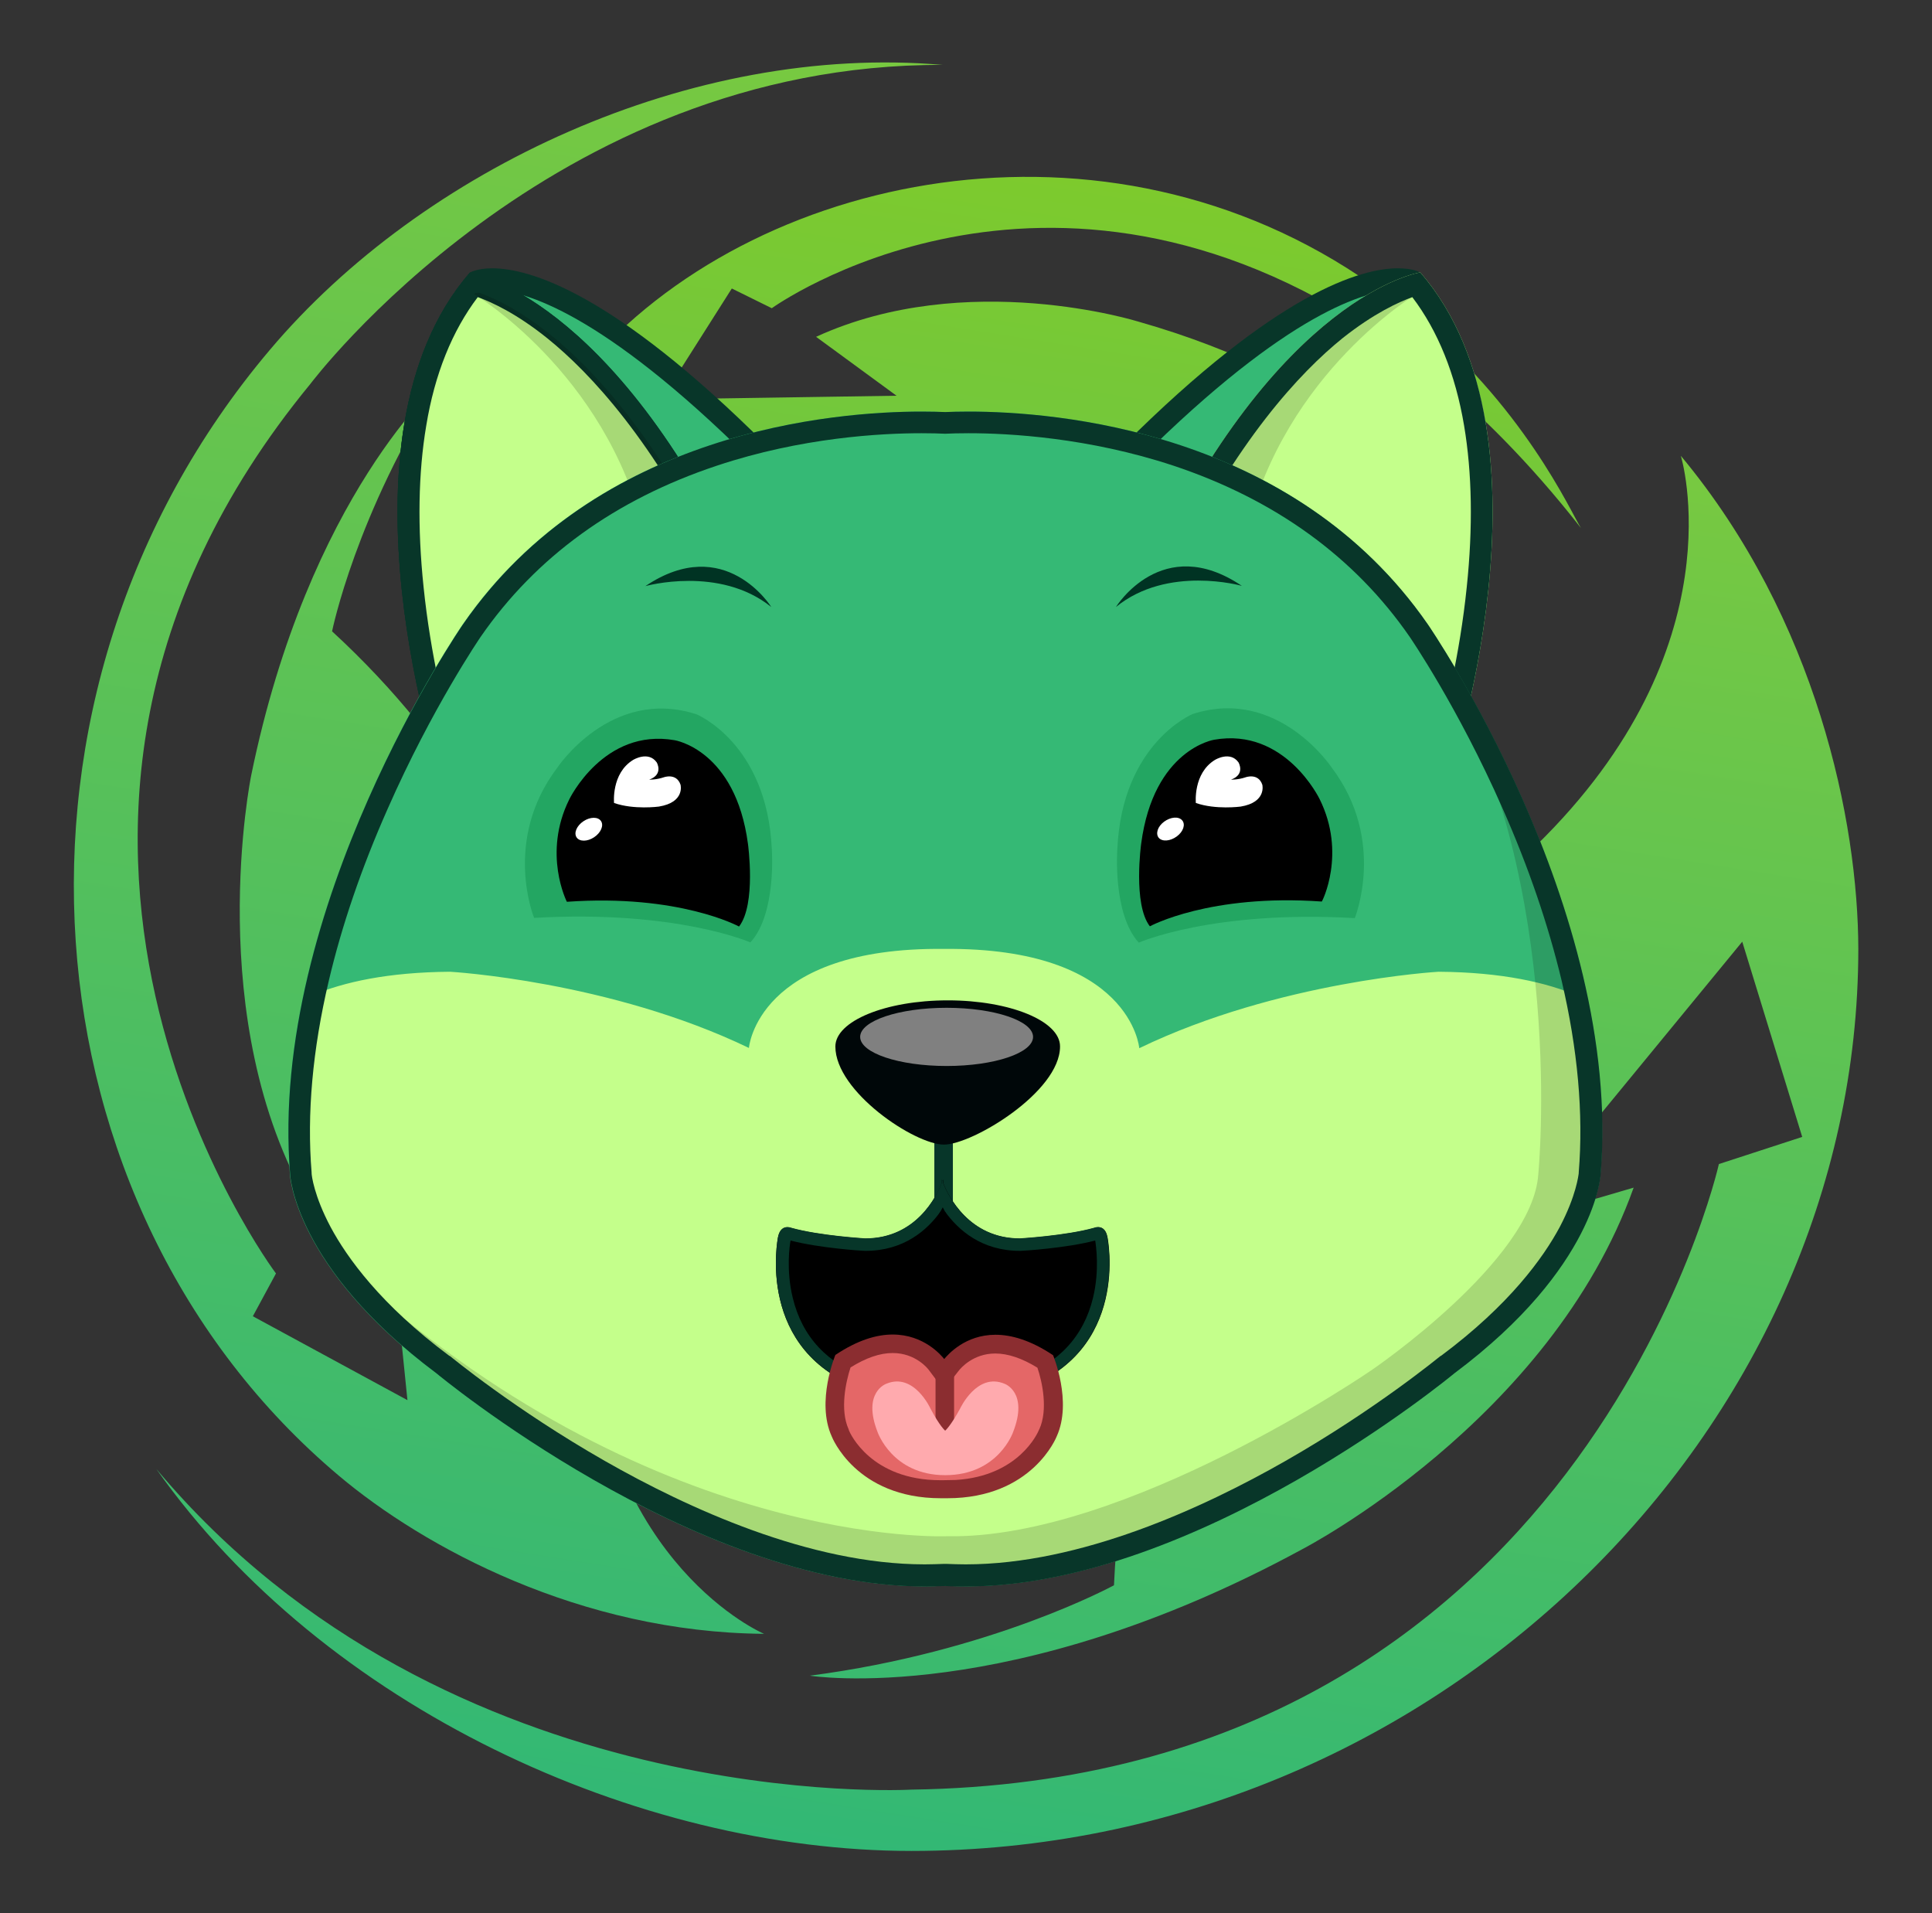 <svg width="101" height="100" viewBox="0 0 101 100" fill="none" xmlns="http://www.w3.org/2000/svg">
<rect x="0" y="0" width="101" height="100" fill="#333333" stroke="none"/>
<path d="M87.87 23.825C87.87 23.825 90.954 33.815 80.291 44.207C77.824 46.62 74.878 49.435 71.87 52.538C71.87 52.538 59.193 61.712 58.236 82.86C58.236 82.86 51.841 86.353 42.336 87.585C42.336 87.585 52.797 89.281 68.08 80.975C68.08 80.975 81.047 74.278 85.403 62.076L78.97 63.961L91.08 49.221L94.215 59.425L89.859 60.844C89.859 60.844 82.658 93.051 47.649 93.541C47.649 93.541 23.403 94.949 8.17 76.778C16.957 89.231 33.297 96.746 47.649 96.746C74.992 96.746 97.148 74.768 97.148 49.598C97.135 42.951 94.983 32.37 87.87 23.825Z" fill="url(#paint0_linear)"/>
<path d="M30.666 69.05C30.452 66.085 30.213 62.579 29.835 58.859C29.835 58.859 30.83 45.401 17.36 32.998C17.36 32.998 18.606 26.841 23.088 19.892C23.088 19.892 16.139 25.836 13.13 40.538C13.13 40.538 10.537 53.292 16.164 62.943L19.626 56.71L21.3 73.184L13.218 68.799L14.427 66.562C14.427 66.562 -2.971 43.416 16.214 20.081C16.214 20.081 28.791 3.317 49.273 3.393C36.155 2.249 22.081 8.834 14.1 18.296C-1.12 36.303 1.07 63.132 17.725 77.142C22.144 80.862 30.326 85.323 39.944 85.398C39.932 85.398 31.61 81.855 30.666 69.05Z" fill="url(#paint1_linear)"/>
<path d="M40.347 16.11C40.347 16.11 54.711 5.743 72.146 17.58C72.146 17.58 77.056 20.445 82.645 27.595C82.142 26.816 79.624 21.098 73.644 16.348C60.2 5.278 41.468 8.206 31.85 17.856C28.816 20.797 24.812 26.803 24.183 33.715C24.183 33.715 27.506 27.959 37.15 28.06C39.768 28.085 41.593 27.947 44.829 28.098C44.829 28.098 54.938 29.832 65.386 20.332C65.386 20.332 69.44 21.601 74.387 25.258C74.387 25.258 70.346 19.892 59.52 16.813C59.52 16.813 50.531 13.998 42.663 17.605L46.868 20.684L34.581 20.872L38.257 15.079L40.347 16.11Z" fill="url(#paint2_linear)"/>
<path d="M23.39 39.834C22.924 38.263 21.993 34.783 21.577 30.774C21.061 25.836 21.225 19.063 24.926 14.702C25.039 14.665 25.303 14.589 25.744 14.589C27.519 14.589 31.623 15.733 39.327 23.297L23.39 39.834Z" fill="#35B975"/>
<path d="M25.732 15.155C27.066 15.155 30.931 15.971 38.509 23.31L23.667 38.728C22.408 34.104 19.79 21.827 25.241 15.192C25.341 15.18 25.505 15.155 25.732 15.155ZM25.732 14.024C24.926 14.024 24.561 14.25 24.561 14.25C16.995 22.983 23.126 40.915 23.126 40.915L40.095 23.297C32.013 15.23 27.632 14.024 25.732 14.024Z" fill="#083629"/>
<path d="M23.44 40.023C23 38.553 22.005 34.959 21.565 30.774C21.049 25.898 21.212 19.239 24.775 14.878C25.379 15.054 26.902 15.607 28.879 17.178C31.245 19.05 34.758 22.795 38.194 30.008L23.44 40.023Z" fill="#C4FF8B"/>
<path d="M24.976 15.531C25.681 15.783 26.99 16.373 28.627 17.693C30.868 19.502 34.191 23.058 37.477 29.806L23.78 39.105C23.289 37.371 22.509 34.242 22.144 30.686C21.816 27.557 21.867 24.717 22.282 22.254C22.723 19.553 23.642 17.291 24.976 15.531ZM24.561 14.25C16.995 22.983 23.126 40.915 23.126 40.915L38.899 30.196C31.976 15.356 24.561 14.25 24.561 14.25Z" fill="#083629"/>
<path opacity="0.15" fill-rule="evenodd" clip-rule="evenodd" d="M24.724 15.331C24.724 15.331 31.648 19.415 33.675 27.821L36.533 26.276C36.533 26.276 29.533 14.539 24.724 15.331Z" fill="black"/>
<path d="M24.888 15.242C25.568 15.469 26.965 16.047 28.74 17.467C31.031 19.301 34.443 22.945 37.792 29.907L23.617 39.532C23.138 37.886 22.282 34.581 21.879 30.774C21.552 27.62 21.59 24.755 22.005 22.254C22.496 19.402 23.453 17.052 24.888 15.242ZM24.561 14.25C16.995 22.983 23.126 40.915 23.126 40.915L38.899 30.196C31.976 15.356 24.561 14.25 24.561 14.25Z" fill="#083629"/>
<path d="M59.507 23.297C67.199 15.72 71.303 14.577 73.078 14.577C73.519 14.577 73.783 14.652 73.896 14.69C77.597 19.05 77.761 25.823 77.245 30.762C76.829 34.77 75.898 38.251 75.432 39.822L59.507 23.297Z" fill="#35B975"/>
<path d="M73.078 15.155C73.305 15.155 73.468 15.18 73.569 15.205C75.055 17.014 76.049 19.377 76.54 22.267C76.955 24.73 77.006 27.57 76.678 30.699C76.338 34.004 75.634 36.944 75.143 38.741L60.3 23.31C67.879 15.959 71.744 15.155 73.078 15.155ZM73.078 14.024C71.177 14.024 66.796 15.23 58.714 23.297L75.684 40.927C75.684 40.927 81.815 22.983 74.249 14.25C74.249 14.237 73.896 14.024 73.078 14.024Z" fill="#083629"/>
<path d="M74.249 14.237C74.249 14.237 66.834 15.343 59.91 30.196L75.684 40.915C75.684 40.915 81.815 22.971 74.249 14.237Z" fill="#C4FF8B"/>
<path opacity="0.15" fill-rule="evenodd" clip-rule="evenodd" d="M74.098 15.331C74.098 15.331 67.186 19.415 65.16 27.821L62.302 26.276C62.289 26.276 69.289 14.539 74.098 15.331Z" fill="black"/>
<path d="M73.833 15.532C75.168 17.291 76.087 19.553 76.54 22.254C76.955 24.717 77.006 27.557 76.678 30.686C76.313 34.242 75.533 37.371 75.042 39.105L61.345 29.794C64.631 23.034 67.954 19.477 70.195 17.668C71.832 16.373 73.128 15.783 73.833 15.532ZM74.249 14.237C74.249 14.237 66.834 15.343 59.91 30.196L75.684 40.915C75.684 40.915 81.815 22.971 74.249 14.237Z" fill="#083629"/>
<path d="M74.639 32.646C66.809 21.312 52.218 21.412 49.411 21.538C46.604 21.412 32.013 21.312 24.183 32.646C24.183 32.646 13.999 47.424 15.157 61.385C15.157 61.385 15.383 66.235 22.798 71.777C22.798 71.777 37.011 83.589 49.411 82.885C61.811 83.589 76.024 71.777 76.024 71.777C83.439 66.235 83.665 61.385 83.665 61.385C84.823 47.424 74.639 32.646 74.639 32.646Z" fill="#35B975"/>
<path d="M83.048 55.554C83.048 55.554 83.023 53.619 82.507 52.061C80.871 51.357 78.529 50.817 75.206 50.792C75.206 50.792 66.847 51.269 59.558 54.788C59.558 54.788 59.142 49.51 49.348 49.598C39.567 49.497 39.151 54.775 39.151 54.775C31.875 51.269 23.529 50.792 23.529 50.792C20.268 50.817 17.964 51.332 16.328 52.023C16.214 53.154 15.774 55.441 15.774 55.441C15.069 60.09 15.069 64.262 21.137 69.842C21.137 69.842 34.657 82.382 49.285 82.458V82.521C62.126 83.3 77.308 70.206 77.308 70.206C83.401 64.954 83.816 61.573 83.048 55.554Z" fill="#C4FF8B"/>
<path opacity="0.15" fill-rule="evenodd" clip-rule="evenodd" d="M83.048 61.623C82.218 67.756 72.675 73.762 72.675 73.762C57.594 83.878 49.65 82.445 49.65 82.445C32.24 82.747 17.927 66.147 17.927 66.147C33.965 81.013 49.524 80.296 49.524 80.296C58.828 80.472 71.706 71.613 71.706 71.613C71.706 71.613 80.115 65.896 80.417 61.385C80.417 61.385 81.903 46.331 75.533 35.21C75.533 35.197 84.181 47.16 83.048 61.623Z" fill="black"/>
<path d="M50.645 22.644C52.734 22.644 56.901 22.87 61.345 24.34C66.658 26.112 70.812 29.115 73.695 33.287C73.72 33.325 76.213 36.956 78.541 42.234C79.914 45.325 80.946 48.366 81.638 51.257C82.482 54.85 82.784 58.218 82.532 61.284V61.297V61.322C82.52 61.41 82.406 62.491 81.538 64.137C80.682 65.733 78.919 68.195 75.344 70.859L75.319 70.872L75.294 70.885C75.256 70.91 71.932 73.662 67.199 76.363C62.881 78.826 56.486 81.767 50.481 81.767C50.141 81.767 49.801 81.754 49.474 81.742H49.411H49.348C49.021 81.754 48.681 81.767 48.341 81.767C42.336 81.767 35.941 78.826 31.623 76.363C26.89 73.662 23.566 70.91 23.529 70.885L23.503 70.872L23.478 70.859C19.903 68.195 18.14 65.733 17.284 64.137C16.416 62.503 16.29 61.435 16.29 61.322V61.284C16.038 58.231 16.34 54.863 17.184 51.282C17.863 48.392 18.896 45.363 20.268 42.272C22.597 36.982 25.102 33.325 25.127 33.287C28.01 29.115 32.152 26.112 37.477 24.34C41.921 22.858 46.088 22.644 48.177 22.644C48.706 22.644 49.109 22.656 49.361 22.669H49.411H49.461C49.713 22.656 50.116 22.644 50.645 22.644ZM50.645 21.513C50.116 21.513 49.701 21.526 49.411 21.538C49.121 21.526 48.694 21.513 48.177 21.513C43.645 21.513 31.208 22.493 24.196 32.646C24.196 32.646 14.011 47.424 15.169 61.385C15.169 61.385 15.396 66.235 22.811 71.777C22.811 71.777 36.218 82.923 48.354 82.923C48.719 82.923 49.071 82.91 49.424 82.898C49.776 82.923 50.141 82.923 50.494 82.923C62.617 82.923 76.036 71.777 76.036 71.777C83.451 66.235 83.678 61.385 83.678 61.385C84.836 47.424 74.652 32.646 74.652 32.646C67.627 22.493 55.177 21.513 50.645 21.513Z" fill="#083629"/>
<path d="M49.814 59.186H48.845V65.243H49.814V59.186Z" fill="#073629"/>
<path d="M57.896 64.665C57.758 63.936 57.203 64.187 57.203 64.187C55.718 64.602 53.326 64.74 53.326 64.74C50.657 64.74 49.575 62.503 49.31 61.837V61.649C49.31 61.649 49.298 61.686 49.273 61.749C49.247 61.686 49.235 61.649 49.235 61.649V61.837C48.971 62.516 47.9 64.74 45.232 64.74C45.232 64.74 42.852 64.602 41.367 64.187C41.367 64.187 40.813 63.948 40.674 64.665C40.674 64.665 39.428 70.696 45.232 72.656H53.314C59.142 70.696 57.896 64.665 57.896 64.665Z" fill="black"/>
<path d="M49.172 63.32L49.285 63.634L49.398 63.32C50.091 64.288 51.312 65.381 53.326 65.381H53.339H53.351C53.452 65.381 55.718 65.243 57.254 64.841C57.292 65.079 57.493 66.374 57.141 67.831C56.65 69.867 55.315 71.287 53.213 72.028H49.31H49.247H45.358C43.255 71.287 41.933 69.879 41.442 67.831C41.09 66.386 41.279 65.079 41.329 64.841C42.865 65.243 45.118 65.381 45.219 65.381H45.232H45.244C47.258 65.381 48.48 64.288 49.172 63.32ZM49.31 61.636C49.31 61.636 49.298 61.674 49.273 61.737C49.247 61.674 49.235 61.636 49.235 61.636V61.825C48.971 62.503 47.9 64.728 45.232 64.728C45.232 64.728 42.852 64.589 41.367 64.175C41.367 64.175 41.279 64.137 41.165 64.137C40.989 64.137 40.763 64.225 40.674 64.652C40.674 64.652 39.428 70.684 45.232 72.644H49.235H49.298H53.314C59.13 70.684 57.883 64.652 57.883 64.652C57.795 64.212 57.569 64.137 57.392 64.137C57.279 64.137 57.191 64.175 57.191 64.175C55.706 64.589 53.314 64.728 53.314 64.728C50.645 64.728 49.562 62.491 49.298 61.825V61.636H49.31Z" fill="#073629"/>
<path d="M49.285 63.106L48.983 63.647H49.575L49.285 63.106Z" fill="black"/>
<path d="M49.184 77.834C45.144 77.834 43.985 75.031 43.935 74.906L43.922 74.881C43.293 73.498 43.885 71.639 44.061 71.136C44.98 70.533 45.861 70.231 46.667 70.231C48.064 70.231 48.832 71.148 48.971 71.337L49.348 71.84L49.738 71.337C49.877 71.161 50.657 70.256 52.03 70.256C52.835 70.256 53.704 70.558 54.635 71.161C54.824 71.664 55.416 73.511 54.774 74.893V74.906V74.918C54.724 75.031 53.616 77.695 49.801 77.834C49.801 77.834 49.235 77.834 49.184 77.834Z" fill="#E46767"/>
<path d="M46.667 70.721C47.863 70.721 48.517 71.538 48.58 71.639L49.336 72.644L50.116 71.651C50.229 71.5 50.884 70.746 52.029 70.746C52.697 70.746 53.44 70.998 54.233 71.488C54.484 72.217 54.799 73.687 54.333 74.705L54.321 74.717L54.308 74.755C54.245 74.906 53.251 77.155 49.965 77.356L49.285 77.369C49.247 77.369 49.21 77.369 49.172 77.369C45.534 77.369 44.438 74.918 44.376 74.755V74.742L44.363 74.705C43.897 73.674 44.224 72.204 44.464 71.475C45.269 70.973 45.999 70.721 46.667 70.721ZM46.667 69.754C45.848 69.754 44.854 70.03 43.671 70.822C43.671 70.822 42.651 73.26 43.482 75.082C43.482 75.082 44.728 78.311 49.184 78.311C49.222 78.311 49.273 78.311 49.323 78.311C49.386 78.311 49.449 78.311 49.524 78.311C53.981 78.311 55.24 75.082 55.24 75.082C56.071 73.26 55.051 70.834 55.051 70.834C53.867 70.043 52.86 69.766 52.042 69.766C50.456 69.766 49.562 70.797 49.361 71.035C49.21 70.847 48.303 69.754 46.667 69.754Z" fill="#8B2D30"/>
<path d="M49.877 71.425H48.907V76.451H49.877V71.425Z" fill="#8B2D30"/>
<path d="M52.52 72.33C51.073 71.714 50.192 73.624 50.192 73.624C49.688 74.554 49.411 74.78 49.411 74.78C49.411 74.78 49.134 74.554 48.643 73.624C48.643 73.624 47.775 71.714 46.327 72.33C46.327 72.33 45.068 72.77 45.874 74.843C45.874 74.843 46.642 77.105 49.411 77.105C52.193 77.105 52.961 74.856 52.961 74.856C53.779 72.77 52.52 72.33 52.52 72.33Z" fill="#FFAAAE"/>
<path d="M49.55 52.287C46.302 52.287 43.671 53.367 43.671 54.7C43.671 57.062 47.825 59.827 49.348 59.827C50.834 59.827 55.416 57.075 55.416 54.7C55.428 53.367 52.797 52.287 49.55 52.287Z" fill="#000709"/>
<path d="M49.487 55.718C51.983 55.718 54.006 55.037 54.006 54.197C54.006 53.357 51.983 52.676 49.487 52.676C46.991 52.676 44.967 53.357 44.967 54.197C44.967 55.037 46.991 55.718 49.487 55.718Z" fill="#808080"/>
<path d="M33.738 30.636C33.738 30.636 37.615 29.543 40.322 31.729C40.322 31.729 37.905 27.834 33.738 30.636Z" fill="#003323"/>
<path d="M58.337 31.729C61.043 29.517 64.921 30.623 64.921 30.623C60.754 27.808 58.337 31.729 58.337 31.729Z" fill="#003323"/>
<path d="M40.347 44.358C40.083 38.829 36.407 37.334 36.407 37.334C31.925 35.889 29.118 40.148 29.118 40.148C26.26 43.943 27.922 47.977 27.922 47.977C35.362 47.55 39.227 49.259 39.227 49.259C40.611 47.751 40.347 44.358 40.347 44.358Z" fill="#23A662"/>
<path d="M39.101 44.106C38.446 39.193 35.274 38.691 35.274 38.691C31.56 38.037 29.76 41.782 29.76 41.782C28.35 44.622 29.634 47.135 29.634 47.135C35.513 46.72 38.635 48.429 38.635 48.429C39.541 47.261 39.101 44.106 39.101 44.106Z" fill="black"/>
<path d="M31.061 43.76C31.414 43.525 31.574 43.147 31.419 42.916C31.264 42.685 30.853 42.689 30.501 42.925C30.148 43.161 29.988 43.538 30.143 43.769C30.298 44 30.709 43.996 31.061 43.76Z" fill="white"/>
<path d="M35.576 41.015C35.362 40.387 34.707 40.626 34.707 40.626C34.304 40.764 33.939 40.751 33.939 40.751C34.707 40.475 34.33 39.847 34.33 39.847C33.889 39.231 33.096 39.721 33.096 39.721C31.95 40.425 32.101 41.97 32.101 41.97C33.134 42.335 34.443 42.159 34.443 42.159C35.828 41.933 35.576 41.015 35.576 41.015Z" fill="white"/>
<path d="M69.629 40.136C69.629 40.136 66.821 35.876 62.352 37.321C62.352 37.321 58.676 38.816 58.412 44.358C58.412 44.358 58.148 47.751 59.532 49.271C59.532 49.271 63.385 47.562 70.825 47.989C70.825 47.977 72.486 43.931 69.629 40.136Z" fill="#23A662"/>
<path d="M68.987 41.769C68.987 41.769 67.186 38.012 63.473 38.665C63.473 38.665 60.313 39.156 59.658 44.094C59.658 44.094 59.218 47.261 60.112 48.417C60.112 48.417 63.234 46.708 69.1 47.122C69.112 47.135 70.397 44.609 68.987 41.769Z" fill="black"/>
<path d="M61.798 42.875C61.61 42.661 61.194 42.699 60.854 42.95C60.514 43.202 60.401 43.579 60.577 43.792C60.766 44.006 61.182 43.968 61.522 43.717C61.861 43.466 61.987 43.089 61.798 42.875Z" fill="white"/>
<path d="M65.99 41.015C65.776 40.387 65.122 40.626 65.122 40.626C64.719 40.764 64.354 40.751 64.354 40.751C65.122 40.475 64.744 39.847 64.744 39.847C64.304 39.231 63.511 39.721 63.511 39.721C62.365 40.425 62.516 41.97 62.516 41.97C63.548 42.335 64.858 42.159 64.858 42.159C66.23 41.933 65.99 41.015 65.99 41.015Z" fill="white"/>
<defs>
<linearGradient id="paint0_linear" x1="47.521" y1="97.266" x2="59.832" y2="19.392" gradientUnits="userSpaceOnUse">
<stop stop-color="#32B875"/>
<stop offset="1" stop-color="#78C940"/>
</linearGradient>
<linearGradient id="paint1_linear" x1="18.996" y1="82.447" x2="31.927" y2="0.651" gradientUnits="userSpaceOnUse">
<stop stop-color="#39B971"/>
<stop offset="1" stop-color="#78C940"/>
</linearGradient>
<linearGradient id="paint2_linear" x1="52.202" y1="38.144" x2="56.758" y2="9.324" gradientUnits="userSpaceOnUse">
<stop stop-color="#69C54B"/>
<stop offset="1" stop-color="#7DCA2D"/>
</linearGradient>
</defs>
</svg>
